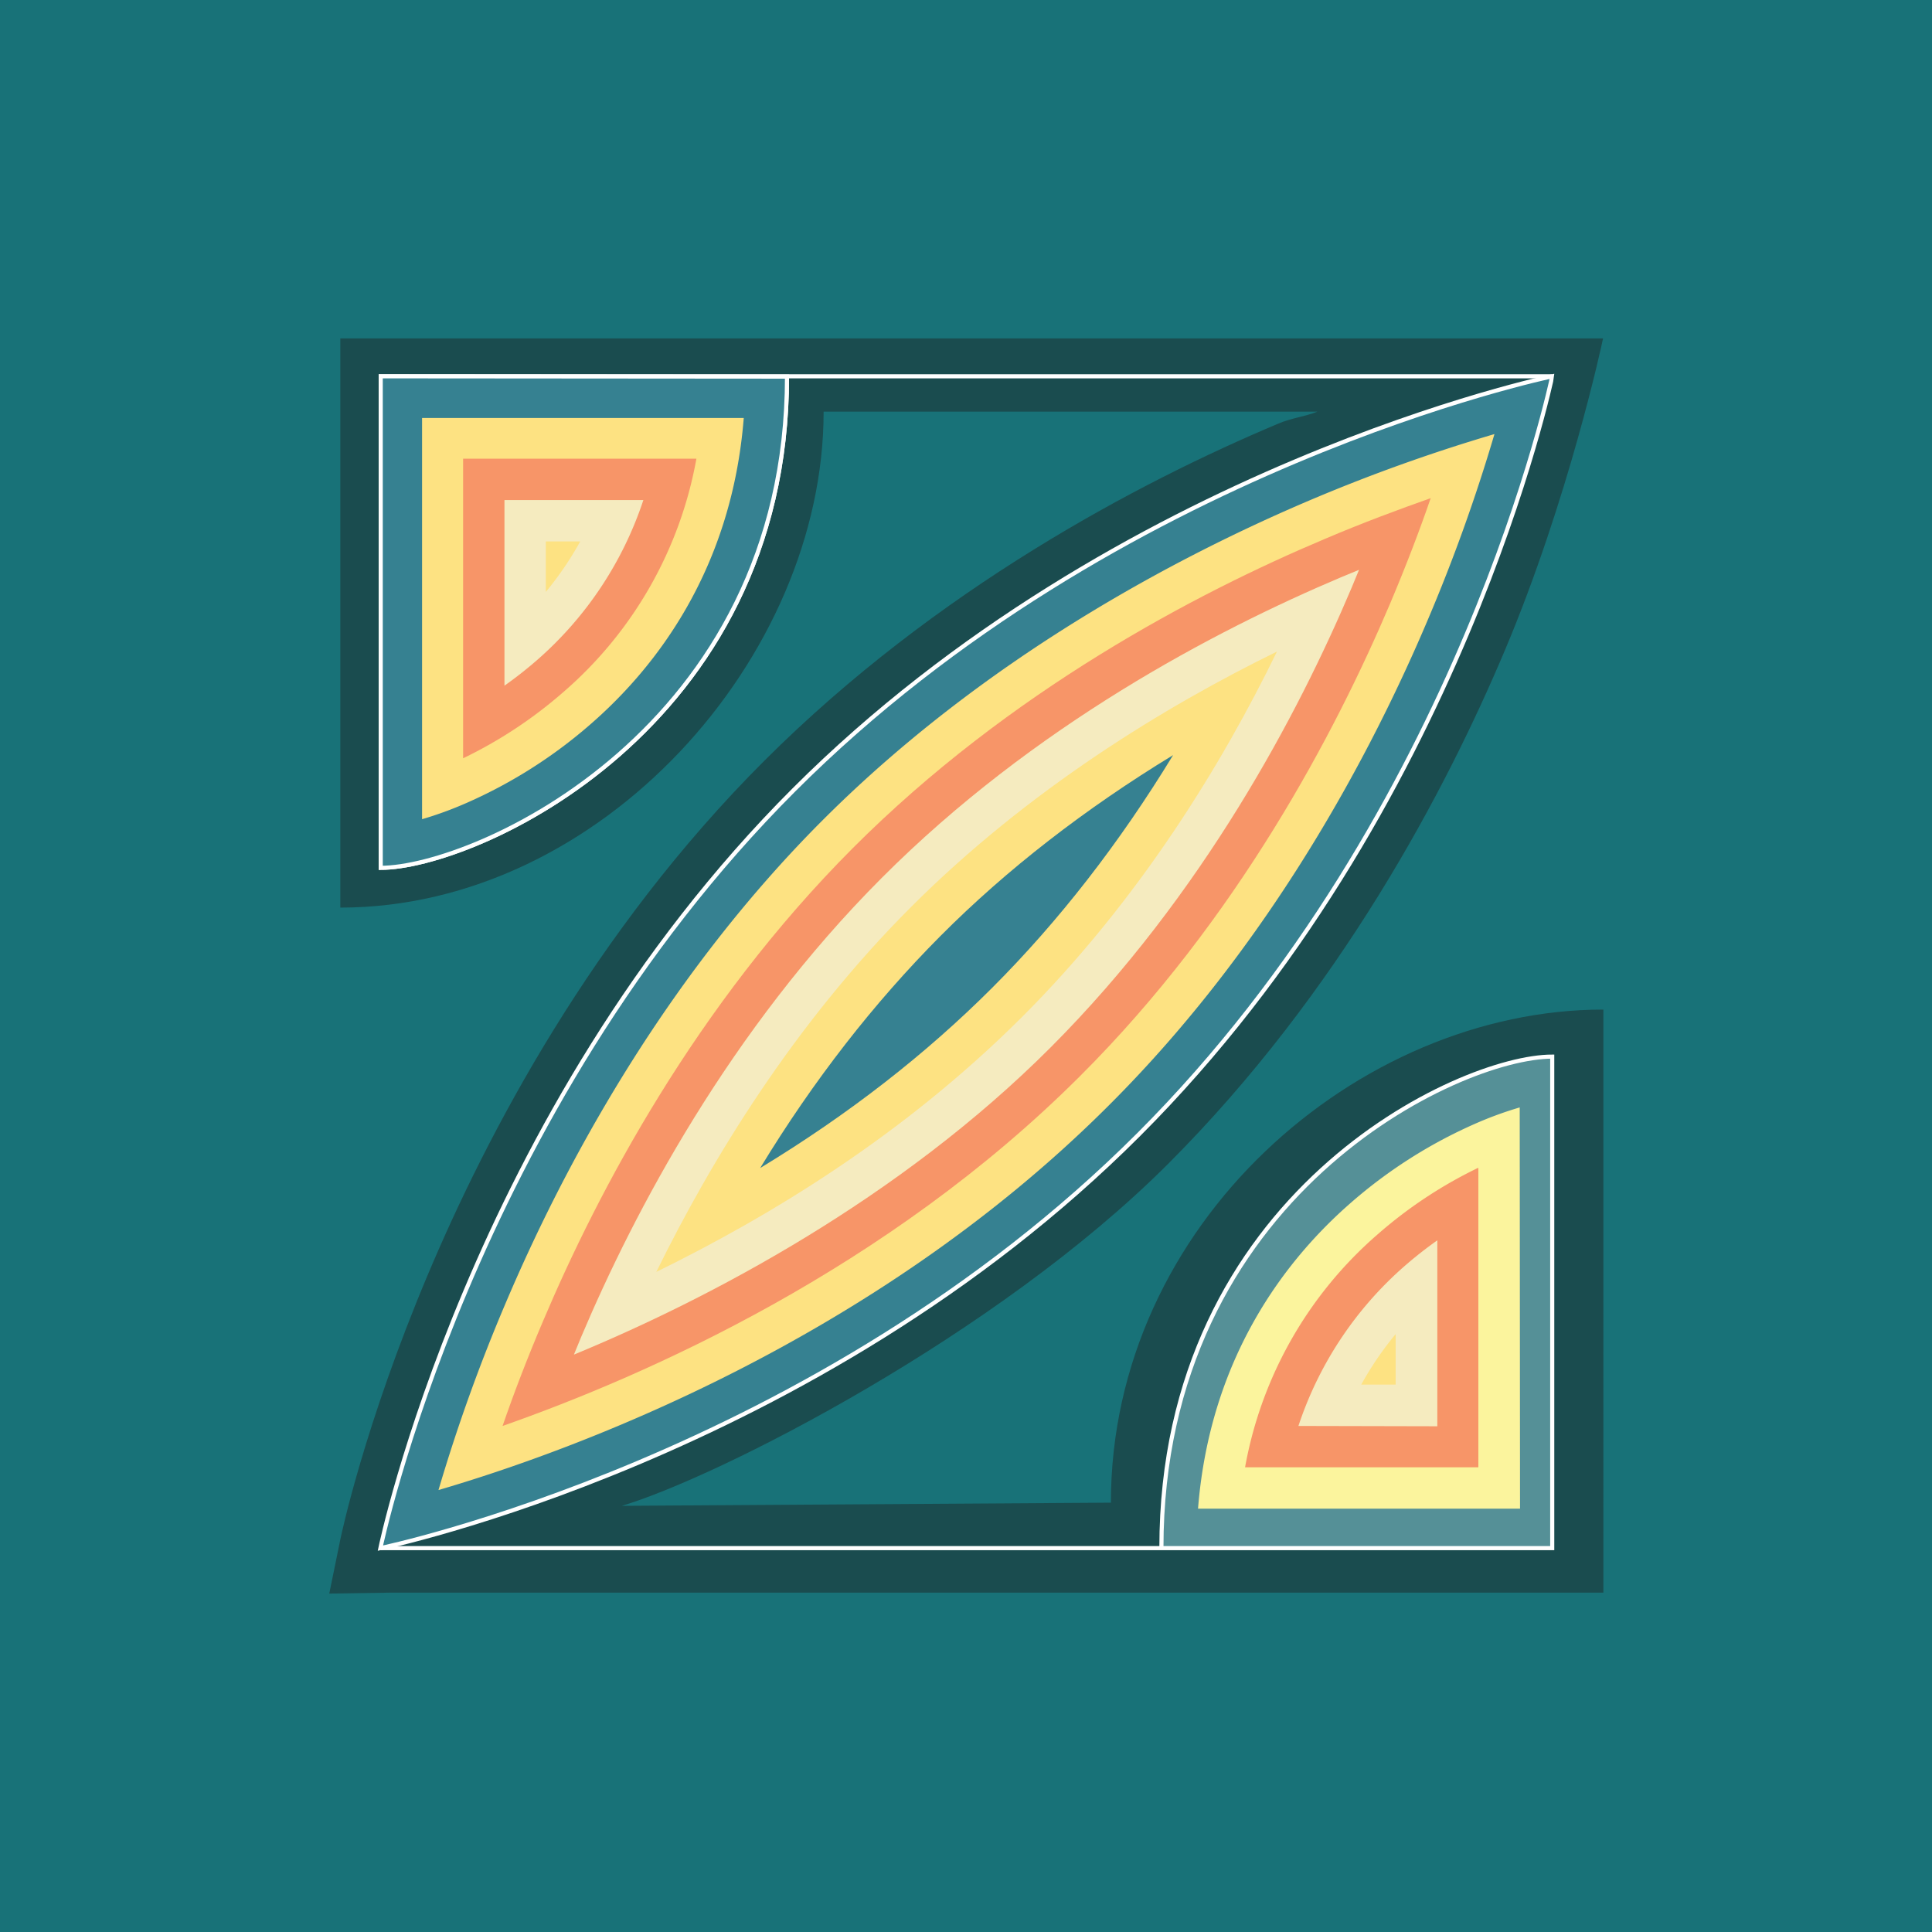 <svg id="Layer_1" data-name="Layer 1" xmlns="http://www.w3.org/2000/svg" width="8.5in" height="8.5in" viewBox="0 0 612 612"><title>Artboard 2 copy 6</title><rect width="612" height="612" fill="#187278"/><path d="M197,477c30.7-9.2,118.6-53.9,173-108.3S458.1,250.1,476.7,206c20.2-47.9,30.8-97.3,31.1-98.8h-400V287.5c82.6,0,153.1-79.2,153.1-157.1H417.3c-4.3,1.7-7.9,1.9-12.4,3.8-44.2,18.6-108.2,52.3-162.7,106.7S154.2,359.5,135.6,403.6c-20.2,47.9-27.5,82.6-27.8,84.1l-3.5,17.1,19.6-.3h384V319.8c-77.7,0-156,67.8-156,156.2Z" fill="#1a4c4f"/><path d="M360.7,359.4c-102.5,102.5-240.2,131-240.2,131s28.5-137.7,131-240.2,240.2-131,240.2-131S463.2,256.9,360.7,359.4Z" fill="#368191" stroke="#fff" stroke-miterlimit="10" stroke-width="1.3"/><path d="M133.4,493h0Zm5.5-21A542.5,542.5,0,0,1,160,413.2c17.7-41.8,49.6-102.5,100.9-153.7s111.9-83.1,153.7-100.9a542.3,542.3,0,0,1,58.8-21.1,542.4,542.4,0,0,1-21.1,58.8c-17.7,41.8-49.6,102.5-100.9,153.7C276.2,425.3,180.6,459.8,138.9,472Z" fill="#fde282"/><path d="M159.2,451.7c3.4-9.9,7.7-21.2,12.9-33.4,17.3-40.8,48.3-99.8,98-149.6s108.8-80.8,149.6-98c12.2-5.2,23.6-9.4,33.5-12.9-3.4,9.9-7.7,21.2-12.9,33.5C423,232,392,291.1,342.2,340.8,280.9,402.1,204.8,435.7,159.2,451.7Z" fill="#f79568"/><path d="M181.8,429.1l2.3-5.6c16.8-39.7,47-97.1,95.2-145.4s105.7-78.4,145.4-95.2l5.8-2.4-2.4,5.8c-16.8,39.7-47,97.1-95.2,145.4S224.2,411.6,181.8,429.1Z" fill="#f5ebbf"/><path d="M207.9,402.9c17.4-35.4,43.5-78.4,80.7-115.6s80.4-63.5,115.9-80.9C387.2,241.9,361,285,323.6,322.3S244.2,385.1,207.9,402.9Z" fill="#fde282"/><path d="M240.8,370c16.9-27.8,36.1-52.4,57.1-73.5s45.8-40.3,73.7-57.3c-17,27.9-36.2,52.6-57.3,73.7S268.8,353,240.8,370Z" fill="#368191"/><path d="M120.6,490.4H491.7V334.7c-29.6,0-123.8,43.8-123.8,155.6" fill="#559097" stroke="#fff" stroke-miterlimit="10" stroke-width="1.3"/><path d="M491.7,119.2H120.6V274.9c29.6,0,128.7-43.8,128.7-155.6" fill="#368191" stroke="#fff" stroke-miterlimit="10" stroke-width="1.3"/><path d="M120.6,119.2V274.9c29.6,0,128.7-43.8,128.7-155.6Z" fill="#368191" stroke="#fff" stroke-miterlimit="10" stroke-width="1.3"/><path d="M133.7,132.4H235.6c-3.8,48-27.8,78.9-48.3,96.8a153.8,153.8,0,0,1-39.4,25.1,115.9,115.9,0,0,1-14.2,5.2Z" fill="#fde282"/><path d="M481.5,477.9H379.5c3.8-48,27.8-78.9,48.3-96.8A153.8,153.8,0,0,1,467.2,356a115.9,115.9,0,0,1,14.2-5.2Z" fill="#fbf49d"/><path d="M394.4,464.8a127.5,127.5,0,0,1,42-73.8,141.6,141.6,0,0,1,31.9-21.1v94.9Z" fill="#f79568"/><path d="M411.3,451.7a115.3,115.3,0,0,1,33.8-50.8,129,129,0,0,1,10.2-8v58.9Z" fill="#f5ebbf"/><path d="M431.2,438.6a102.7,102.7,0,0,1,10.9-16v16Z" fill="#fde282"/><path d="M220.6,145.3a127.5,127.5,0,0,1-42,73.8,141.6,141.6,0,0,1-31.9,21.1V145.3Z" fill="#f79568"/><path d="M203.8,158.4a115.3,115.3,0,0,1-33.8,50.8,129,129,0,0,1-10.2,8V158.4Z" fill="#f5ebbf"/><path d="M183.8,171.5a102.7,102.7,0,0,1-10.9,16v-16Z" fill="#fde282"/></svg>